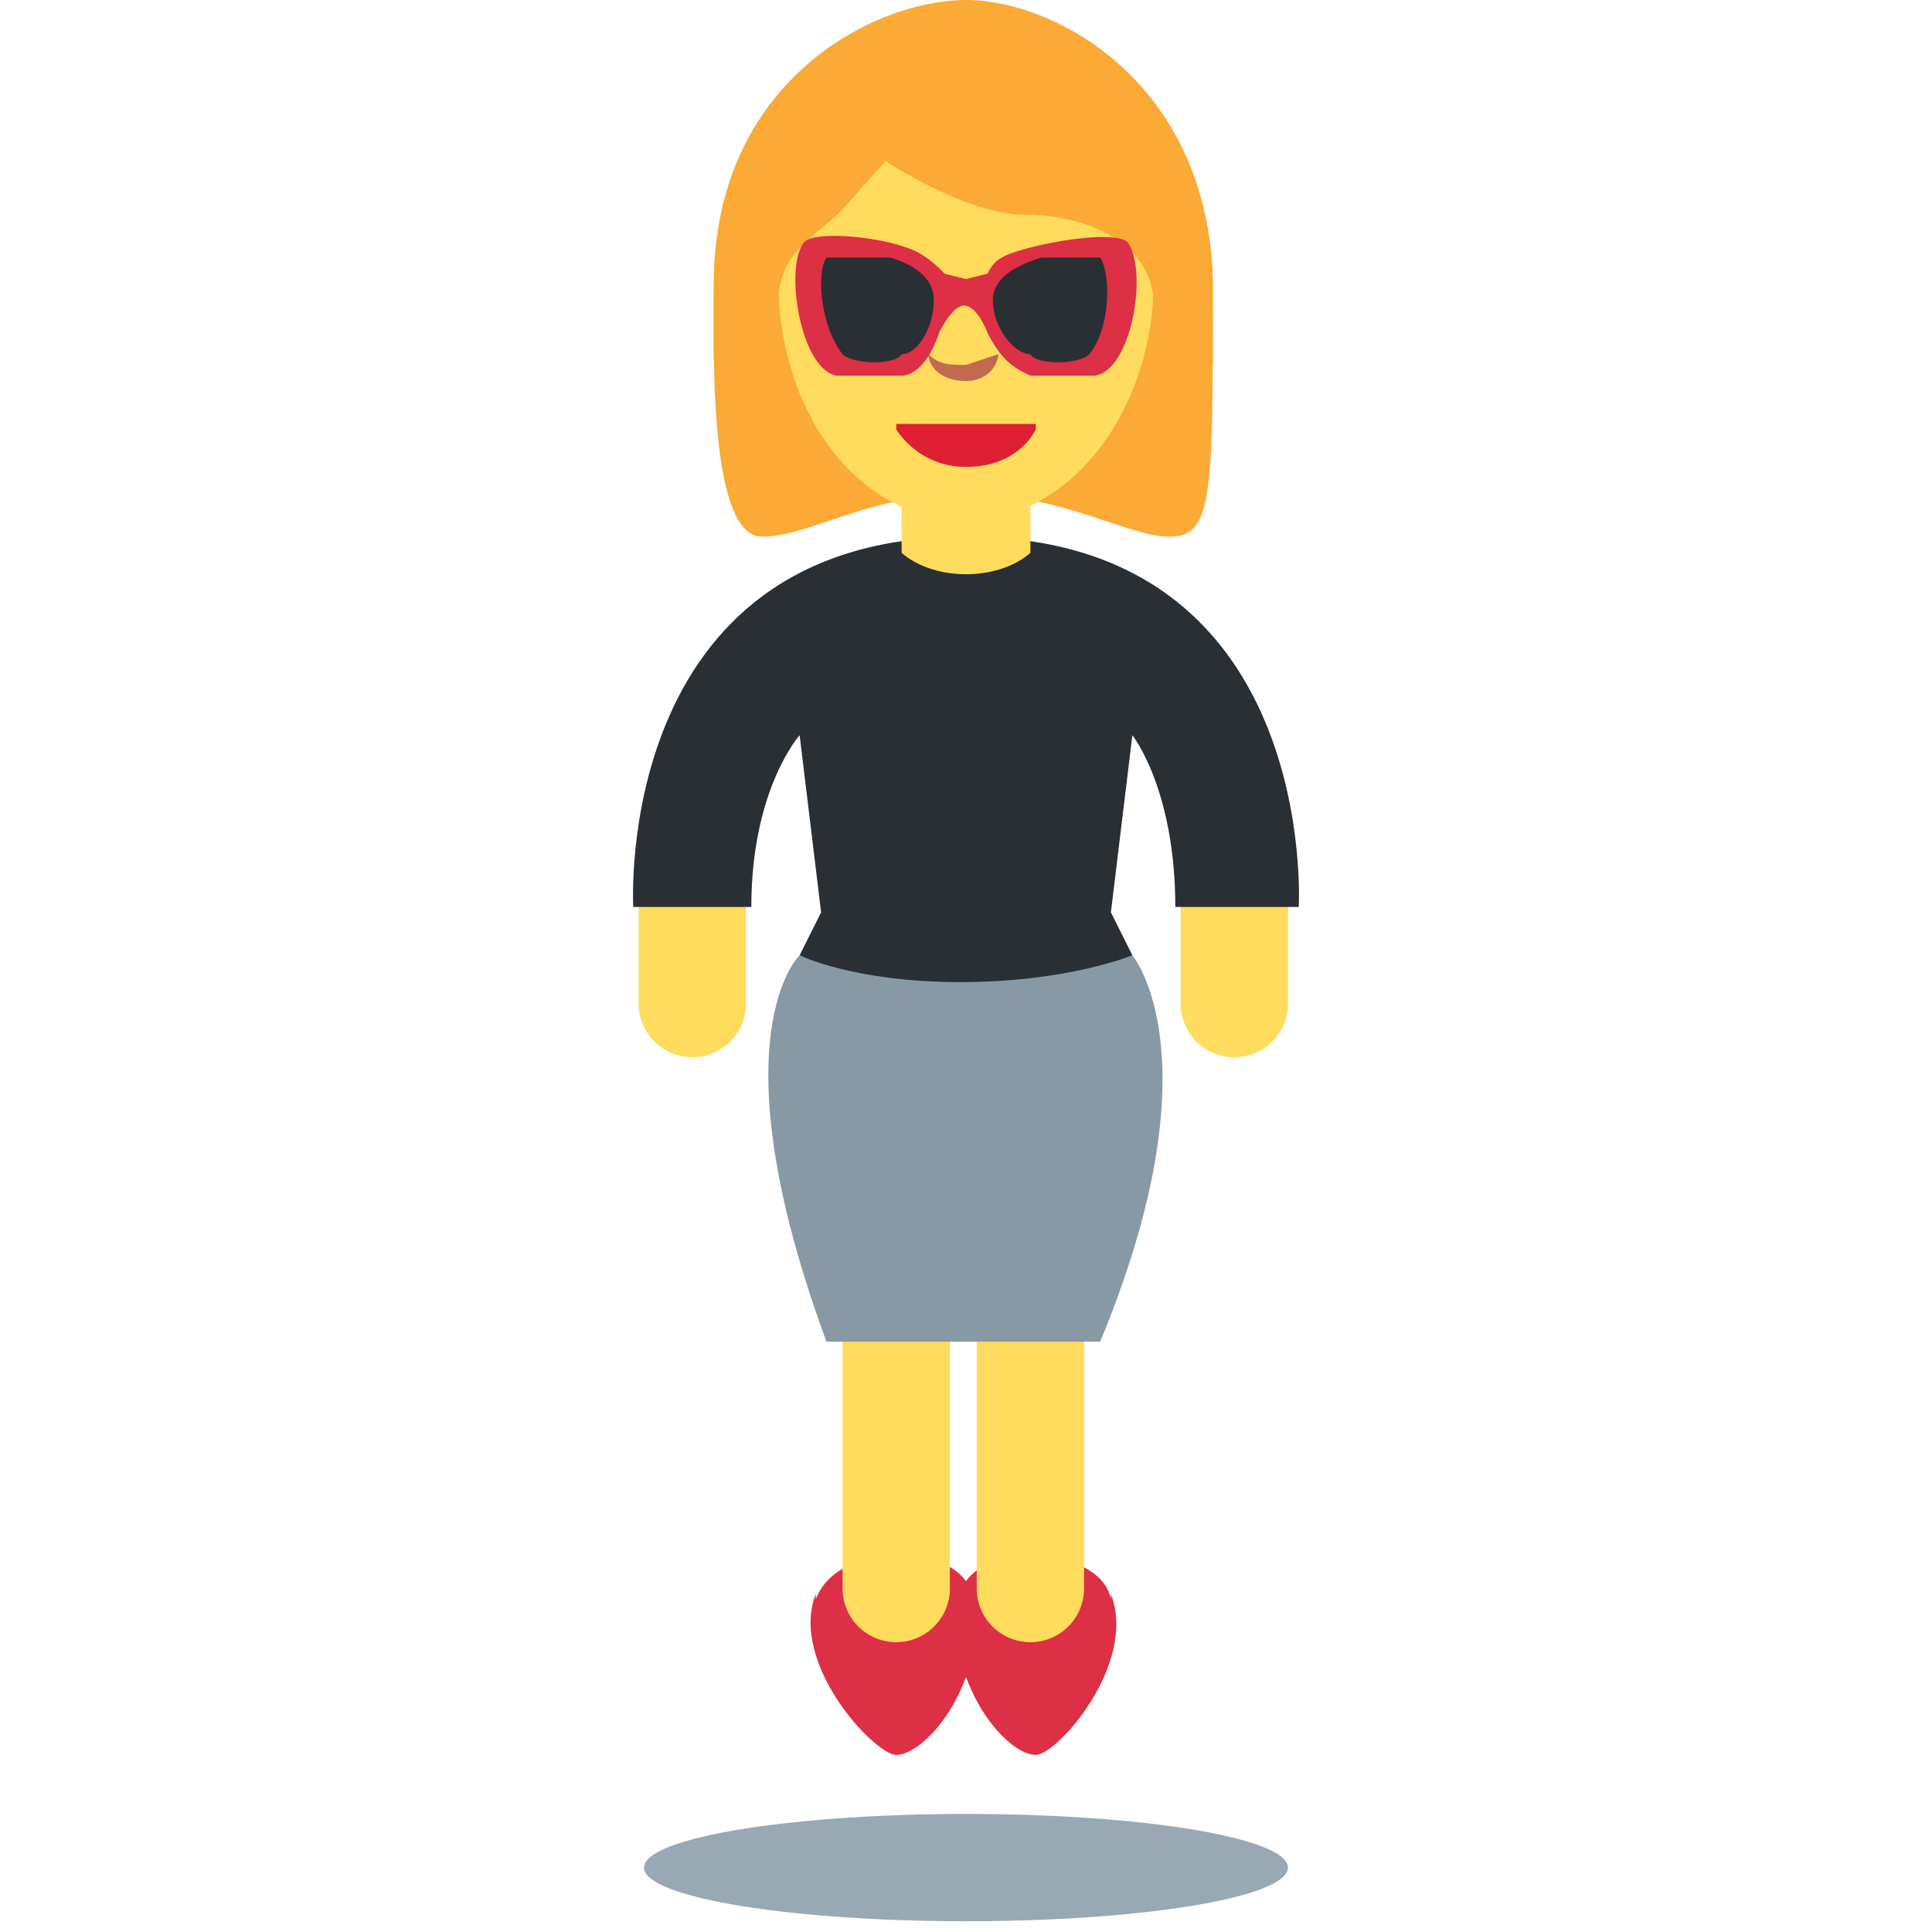<svg xmlns="http://www.w3.org/2000/svg" viewBox="0 0 36 36"><path fill="#FAAA35" d="M18 .7c1.7 0 4.6.9 4.6 4.7s0 4.6-.8 4.6-2-.8-3.8-.8-2.9.8-3.8.8c-1 0-.9-3.5-.9-4.6 0-3.8 3-4.7 4.7-4.7z"/><path fill="#FFDB5E" d="M14.5 5.2C14.5 2.8 16 .8 18 .8s3.5 2 3.5 4.4c0 2.5-1.6 4.5-3.5 4.5-2 0-3.5-2-3.5-4.5z"/><path fill="#FAAA35" d="M13.6 6.8v-.3c0-1.4.9.2.9-.8s.6-1.2 1.2-1.8l.8-.9s1.5 1 2.6 1 2.4.5 2.4 1.7.8-.6.8.8v.3h.3V5.4C22.6 1.6 19.7 0 18 0s-4.7 1.5-4.7 5.3v1.4h.3z"/><path fill="#FFDB5E" d="M24 18.7a1 1 0 1 1-2 0v-2.6c0-.5 1-1 1-1 .6 0 1 .5 1 1v2.6zm-12.1 0a1 1 0 1 0 2 0V16c0-.6-1-1-1-1a1 1 0 0 0-1 1v2.8z"/><path fill="#DD2F45" d="M20.7 29.8c-.1-.5-.7-.8-1.5-.8-1.2 0-1.4.7-1.4 1.1 0 1.5 1 2.6 1.5 2.6.4 0 1.9-1.7 1.4-3z"/><path fill="#DD2F45" d="M15.2 29.8c.2-.5.7-.8 1.6-.8 1.2 0 1.4.7 1.4 1.1 0 1.5-1 2.6-1.5 2.6-.4 0-2-1.7-1.5-3z"/><path fill="#FFDB5E" d="M20.2 29.6a1 1 0 1 1-2 0v-8a1 1 0 1 1 2 0v8zm-2.5 0a1 1 0 1 1-2 0v-8a1 1 0 1 1 2 0v8z"/><path fill="#DE2032" d="M19.3 8v-.1h-2.6V8s.4.7 1.3.7c1 0 1.3-.7 1.3-.7z"/><path fill="#C16A4F" d="M18 6.8c-.3 0-.5 0-.7-.2 0 .2.2.5.7.5.4 0 .6-.3.6-.5l-.6.2z"/><ellipse fill="#98A9B4" cx="18" cy="34.8" rx="6" ry="1"/><path fill="#8899A6" d="M20.5 25c2.2-5.3.6-7.2.6-7.2h-6.2s-1.6 1.5.5 7.2h5z"/><path fill="#292F33" d="M18 10c-6.6 0-6.2 6.9-6.2 6.9H14c0-2.2.9-3.2.9-3.2l.4 3.3-.4.8s1 .5 3 .5 3.2-.5 3.2-.5l-.4-.8.4-3.3s.8 1 .8 3.2h2.3S24.6 10 18 10z"/><path fill="#FFDB5E" d="M16.8 9.1v1.2s.4.4 1.2.4 1.2-.4 1.2-.4V9h-2.4z"/><path fill="#DD2F45" d="M21 4.5c-.3-.2-1.5 0-2.1.2-.3.1-.4.2-.5.4l-.4.1-.4-.1a2 2 0 0 0-.5-.4c-.6-.3-1.9-.4-2.1-.2-.4.4-.1 2.4.6 2.5h1.2c.2 0 .5-.2.7-.8.3-.6.5-.5.5-.5s.2 0 .4.5c.3.6.6.7.8.8h1.2c.7-.1 1-2 .6-2.5z"/><path fill="#292F33" d="M16.6 4.8h-1.2c-.2.3-.1 1.3.3 1.8.2.2 1 .2 1.1 0 .3 0 .6-.5.6-1s-.5-.7-.8-.8zm2.8 0h1.1c.2.3.2 1.3-.2 1.8-.2.2-1 .2-1.1 0-.3 0-.7-.5-.7-1s.6-.7.9-.8z"/></svg>